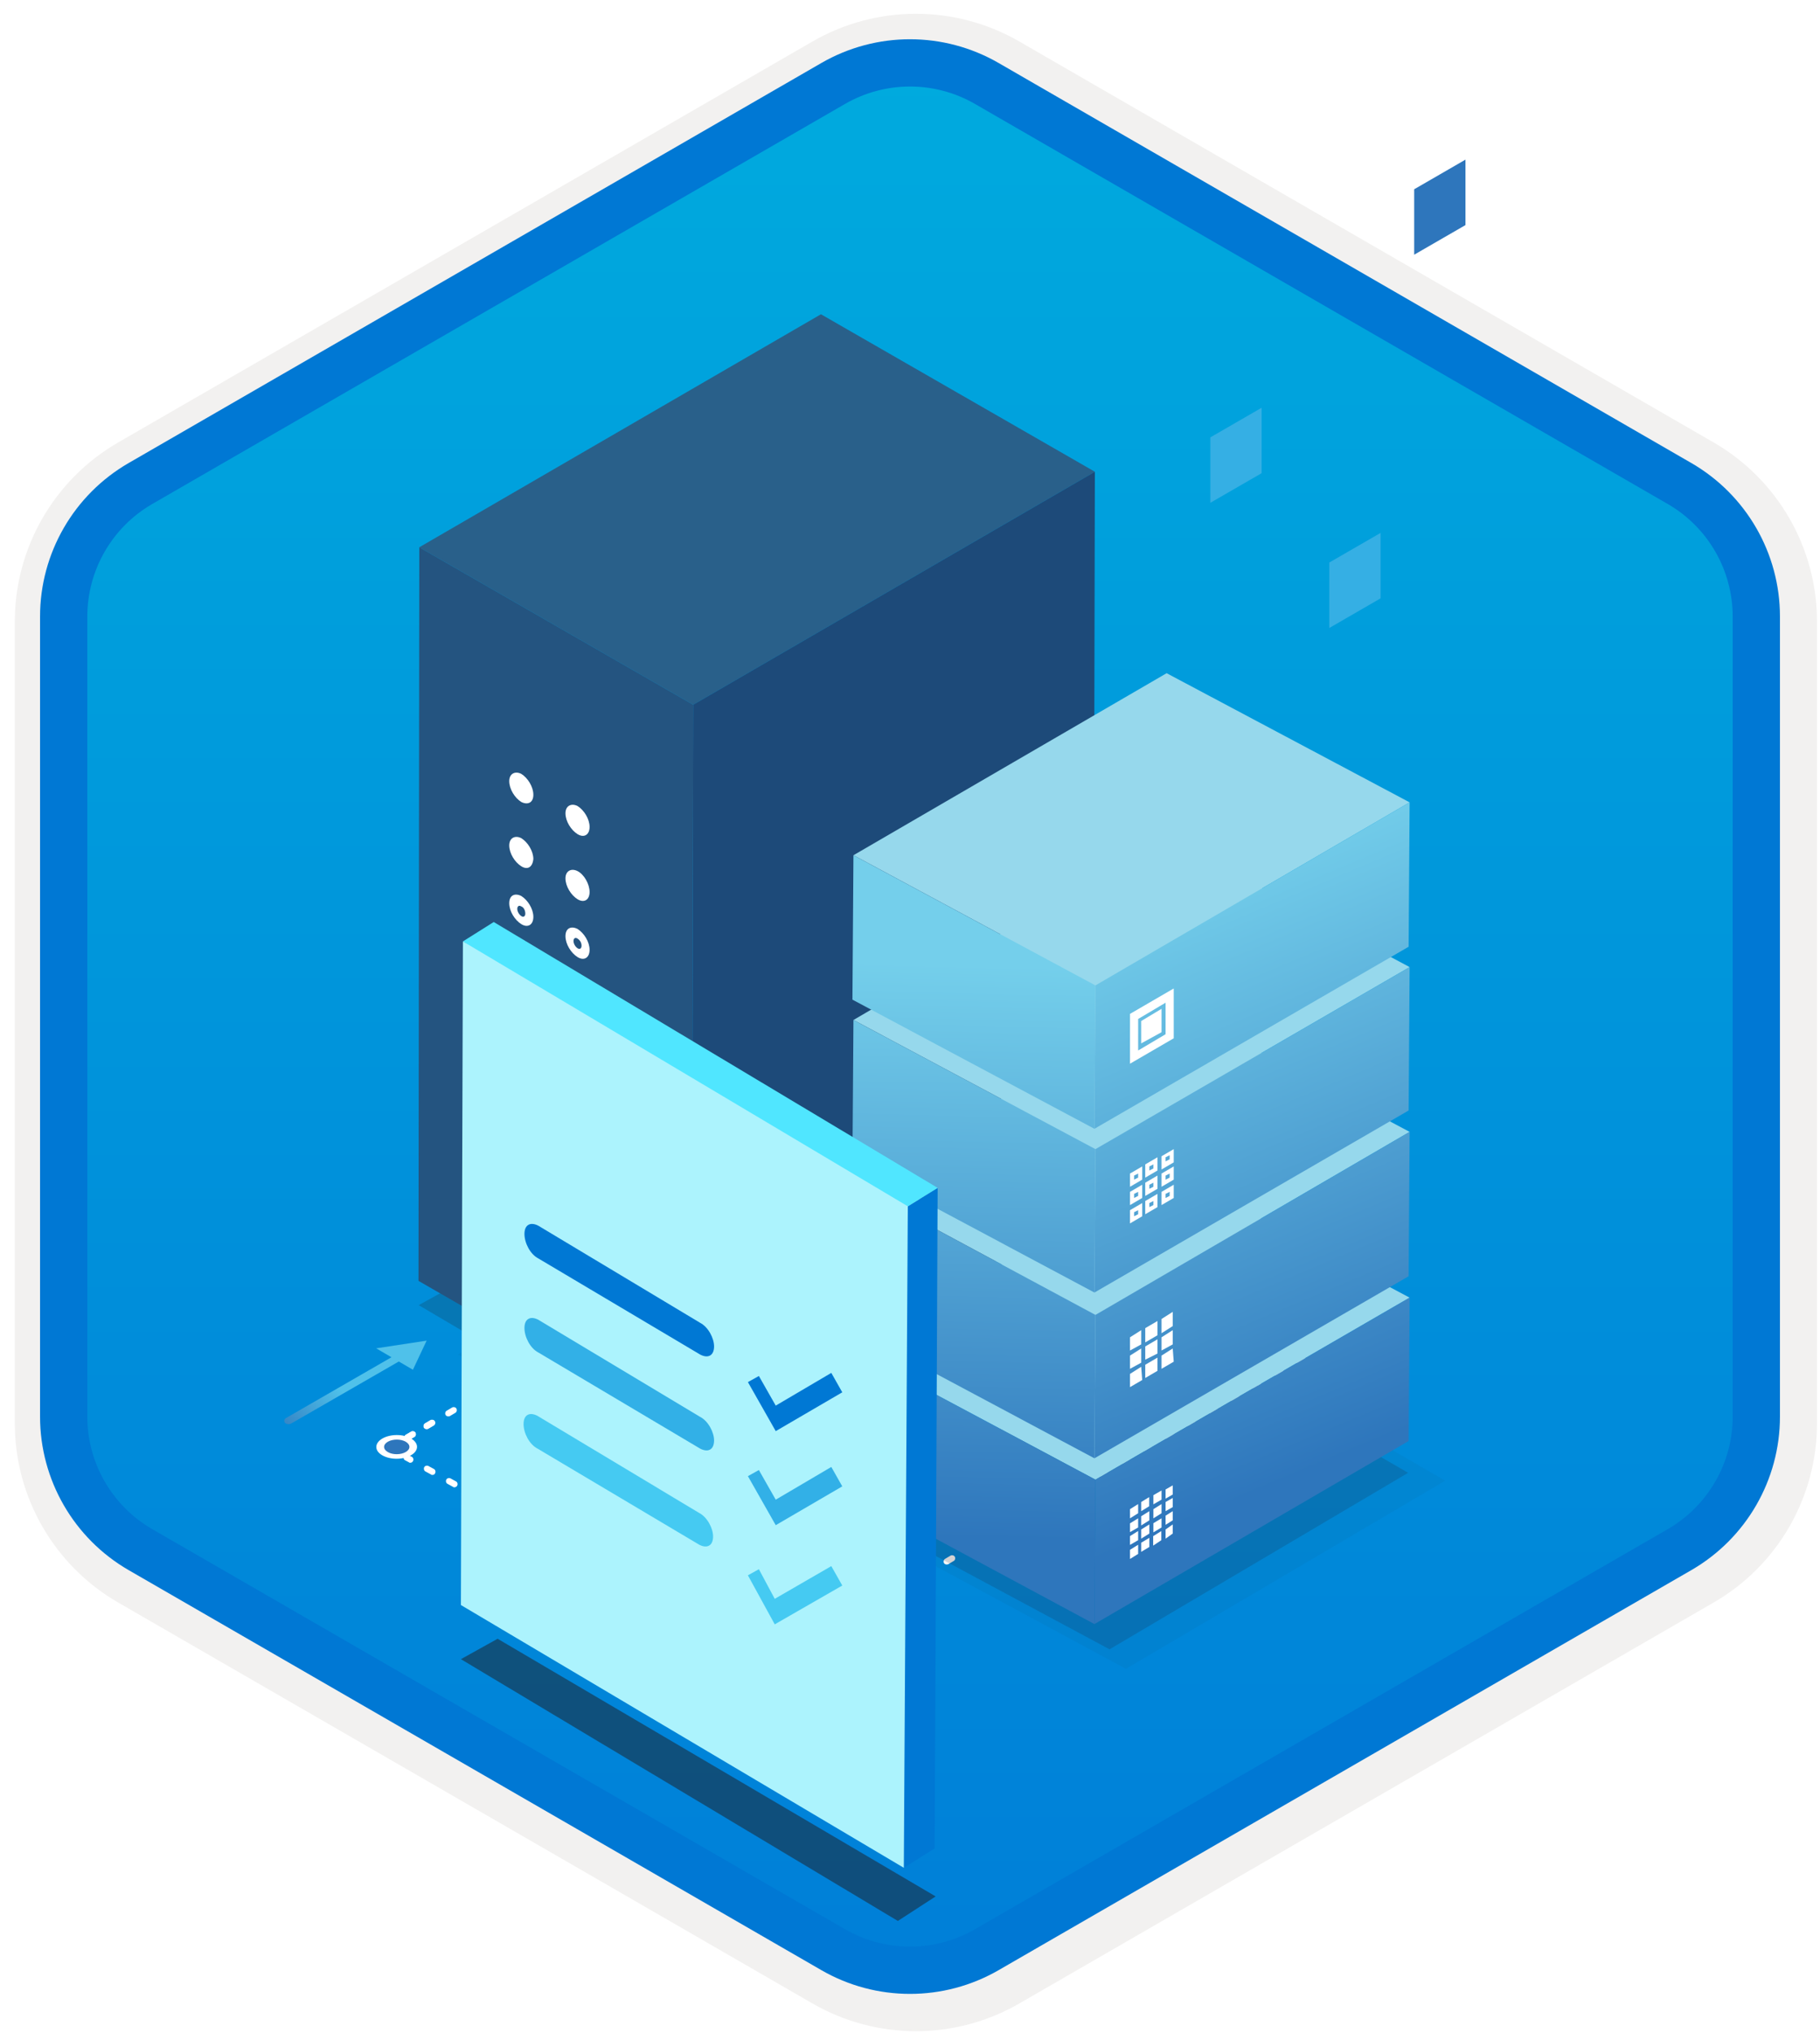 <svg width="154" height="172" viewBox="0 0 154 172" fill="none" xmlns="http://www.w3.org/2000/svg">
<g filter="url(#filter0_d)">
<path d="M70 6.041C74.332 3.541 79.668 3.541 84 6.041L142.746 39.959C147.078 42.459 149.746 47.081 149.746 52.083V119.917C149.746 124.919 147.078 129.541 142.746 132.041L84 165.959C79.668 168.459 74.332 168.459 70 165.959L11.254 132.041C6.922 129.541 4.254 124.919 4.254 119.917V52.083C4.254 47.081 6.922 42.459 11.254 39.959L70 6.041Z" fill="url(#paint0_linear)"/>
<path d="M84.875 4.526C80.002 1.712 73.998 1.712 69.125 4.526L10.379 38.443C5.506 41.257 2.504 46.456 2.504 52.083V119.917C2.504 125.544 5.506 130.744 10.379 133.557L69.125 167.474C73.998 170.288 80.002 170.288 84.875 167.474L143.621 133.557C148.494 130.744 151.496 125.544 151.496 119.917V52.083C151.496 46.456 148.494 41.257 143.621 38.443L84.875 4.526Z" stroke="#F2F1F0" stroke-width="3.5"/>
</g>
<path d="M70.5 7.062C74.522 4.74 79.478 4.74 83.5 7.062L142.112 40.902C146.134 43.224 148.612 47.516 148.612 52.16V119.84C148.612 124.484 146.134 128.776 142.112 131.098L83.5 164.938C79.478 167.26 74.522 167.26 70.5 164.938L11.888 131.098C7.866 128.776 5.388 124.484 5.388 119.84V52.16C5.388 47.516 7.866 43.224 11.888 40.902L70.5 7.062Z" stroke="#0078D4" stroke-width="4"/>
<path d="M65.535 140.73C65.451 140.73 65.346 140.689 65.305 140.605C65.241 140.479 65.284 140.311 65.409 140.247L65.639 140.122C65.765 140.058 65.933 140.101 65.997 140.227C66.06 140.352 66.017 140.52 65.892 140.584L65.662 140.709C65.619 140.73 65.576 140.73 65.535 140.73ZM67.151 139.806C67.067 139.806 66.962 139.765 66.921 139.68C66.857 139.555 66.9 139.387 67.026 139.323L67.488 139.05C67.613 138.986 67.781 139.029 67.845 139.155C67.907 139.28 67.866 139.448 67.74 139.512L67.278 139.785C67.235 139.806 67.192 139.806 67.151 139.806ZM68.998 138.736C68.913 138.736 68.809 138.694 68.766 138.61C68.704 138.485 68.745 138.317 68.871 138.253L69.333 137.98C69.458 137.916 69.626 137.959 69.69 138.085C69.753 138.21 69.71 138.378 69.585 138.442L69.123 138.715C69.082 138.736 69.041 138.736 68.998 138.736ZM70.846 137.686C70.762 137.686 70.657 137.645 70.616 137.561C70.552 137.435 70.595 137.267 70.721 137.203L71.183 136.93C71.308 136.867 71.476 136.91 71.54 137.035C71.603 137.16 71.561 137.329 71.435 137.392L70.973 137.665C70.928 137.664 70.887 137.686 70.846 137.686ZM72.692 136.614C72.608 136.614 72.504 136.573 72.461 136.489C72.397 136.363 72.44 136.195 72.565 136.132L73.028 135.858C73.153 135.795 73.321 135.838 73.385 135.963C73.448 136.089 73.405 136.257 73.28 136.32L72.818 136.594C72.797 136.594 72.756 136.614 72.692 136.614ZM74.561 135.544C74.477 135.544 74.373 135.503 74.331 135.419C74.268 135.293 74.311 135.125 74.436 135.061L74.898 134.788C75.023 134.726 75.192 134.768 75.255 134.893C75.319 135.018 75.276 135.187 75.151 135.25L74.689 135.523C74.646 135.544 74.603 135.544 74.561 135.544ZM76.408 134.474C76.324 134.474 76.219 134.433 76.176 134.349C76.112 134.223 76.156 134.055 76.281 133.991L76.743 133.718C76.868 133.655 77.037 133.697 77.1 133.823C77.164 133.948 77.121 134.117 76.996 134.18L76.533 134.453C76.492 134.474 76.451 134.474 76.408 134.474ZM78.255 133.424C78.17 133.424 78.066 133.383 78.024 133.299C77.961 133.174 78.004 133.005 78.129 132.942L78.591 132.669C78.717 132.607 78.885 132.648 78.948 132.773C79.01 132.899 78.969 133.067 78.844 133.131L78.382 133.404C78.341 133.404 78.297 133.424 78.255 133.424ZM80.103 132.354C80.019 132.354 79.914 132.313 79.871 132.229C79.809 132.103 79.85 131.935 79.976 131.872L80.438 131.598C80.563 131.535 80.731 131.578 80.795 131.703C80.859 131.829 80.816 131.997 80.69 132.06L80.228 132.334C80.208 132.332 80.166 132.354 80.103 132.354ZM81.972 131.284C81.888 131.284 81.783 131.243 81.74 131.159C81.678 131.033 81.719 130.865 81.845 130.801L82.307 130.528C82.432 130.465 82.6 130.508 82.664 130.633C82.728 130.758 82.685 130.927 82.559 130.99L82.097 131.263C82.054 131.284 82.013 131.284 81.972 131.284ZM83.818 130.212C83.734 130.212 83.629 130.171 83.588 130.087C83.525 129.961 83.567 129.793 83.693 129.73L84.155 129.456C84.28 129.393 84.449 129.436 84.512 129.561C84.576 129.687 84.533 129.855 84.407 129.918L83.945 130.192C83.903 130.212 83.859 130.212 83.818 130.212ZM85.665 129.163C85.581 129.163 85.476 129.121 85.435 129.037C85.371 128.912 85.414 128.744 85.54 128.68L86.002 128.407C86.127 128.343 86.295 128.386 86.359 128.512C86.422 128.637 86.379 128.805 86.254 128.869L85.792 129.142C85.749 129.142 85.708 129.163 85.665 129.163ZM87.513 128.092C87.429 128.092 87.345 128.051 87.281 127.967C87.218 127.842 87.261 127.673 87.386 127.61L87.848 127.337C87.974 127.273 88.142 127.316 88.205 127.441C88.269 127.567 88.226 127.735 88.101 127.799L87.639 128.072C87.618 128.072 87.554 128.092 87.513 128.092ZM89.36 127.022C89.276 127.022 89.171 126.981 89.13 126.897C89.066 126.772 89.109 126.603 89.234 126.54L89.696 126.267C89.822 126.205 89.99 126.246 90.054 126.371C90.116 126.497 90.074 126.665 89.949 126.729L89.487 127.002C89.465 127.022 89.423 127.022 89.36 127.022ZM91.229 125.973C91.144 125.973 91.04 125.932 90.999 125.847C90.935 125.722 90.978 125.554 91.103 125.49L91.565 125.217C91.691 125.153 91.859 125.196 91.923 125.322C91.984 125.447 91.943 125.616 91.818 125.679L91.356 125.952C91.313 125.952 91.27 125.973 91.229 125.973ZM93.075 124.901C92.991 124.901 92.886 124.86 92.843 124.776C92.781 124.65 92.823 124.482 92.948 124.418L93.41 124.145C93.536 124.083 93.704 124.125 93.767 124.25C93.831 124.375 93.788 124.544 93.663 124.607L93.201 124.88C93.159 124.88 93.118 124.901 93.075 124.901ZM94.924 123.831C94.839 123.831 94.735 123.788 94.693 123.705C94.63 123.58 94.673 123.412 94.798 123.348L95.26 123.075C95.386 123.011 95.554 123.054 95.618 123.18C95.681 123.305 95.638 123.473 95.513 123.537L95.051 123.81C95.006 123.831 94.965 123.831 94.924 123.831ZM96.77 122.761C96.686 122.761 96.581 122.719 96.54 122.635C96.476 122.51 96.519 122.342 96.645 122.278L97.107 122.005C97.232 121.941 97.4 121.984 97.464 122.11C97.528 122.235 97.485 122.403 97.359 122.467L96.897 122.74C96.875 122.761 96.834 122.761 96.77 122.761ZM98.639 121.711C98.555 121.711 98.45 121.668 98.409 121.586C98.345 121.46 98.388 121.292 98.514 121.228L98.976 120.955C99.101 120.892 99.269 120.935 99.333 121.06C99.397 121.185 99.354 121.354 99.228 121.417L98.766 121.69C98.723 121.69 98.68 121.711 98.639 121.711ZM100.486 120.641C100.401 120.641 100.297 120.6 100.254 120.516C100.192 120.39 100.233 120.222 100.358 120.158L100.821 119.885C100.946 119.822 101.114 119.865 101.178 119.99C101.241 120.115 101.198 120.284 101.073 120.347L100.611 120.62C100.57 120.619 100.529 120.641 100.486 120.641ZM102.332 119.569C102.248 119.569 102.143 119.528 102.102 119.444C102.038 119.318 102.081 119.15 102.207 119.086L102.669 118.813C102.794 118.75 102.963 118.793 103.026 118.918C103.088 119.043 103.047 119.212 102.921 119.275L102.459 119.548C102.416 119.569 102.375 119.569 102.332 119.569ZM104.18 118.52C104.096 118.52 103.991 118.478 103.949 118.394C103.887 118.269 103.928 118.1 104.053 118.037L104.515 117.764C104.641 117.7 104.809 117.743 104.873 117.868C104.936 117.994 104.893 118.162 104.768 118.226L104.306 118.499C104.265 118.499 104.222 118.52 104.18 118.52ZM106.027 117.449C105.943 117.449 105.838 117.408 105.797 117.324C105.733 117.199 105.776 117.03 105.902 116.967L106.364 116.694C106.489 116.63 106.657 116.673 106.721 116.798C106.785 116.924 106.742 117.092 106.616 117.156L106.154 117.429C106.132 117.429 106.091 117.449 106.027 117.449ZM107.896 116.379C107.812 116.379 107.707 116.338 107.666 116.254C107.602 116.128 107.645 115.96 107.771 115.897L108.233 115.623C108.358 115.56 108.526 115.603 108.59 115.728C108.653 115.854 108.611 116.022 108.485 116.085L108.023 116.359C107.98 116.359 107.937 116.379 107.896 116.379ZM109.742 115.309C109.658 115.309 109.554 115.268 109.512 115.184C109.449 115.058 109.492 114.89 109.617 114.826L110.079 114.553C110.205 114.491 110.373 114.533 110.436 114.658C110.498 114.783 110.457 114.952 110.332 115.015L109.87 115.288C109.827 115.309 109.785 115.309 109.742 115.309Z" fill="white"/>
<path d="M37.931 119.822C37.846 119.822 37.742 119.781 37.7 119.697C37.637 119.571 37.68 119.403 37.805 119.339L38.267 119.066C38.393 119.003 38.561 119.045 38.624 119.171C38.688 119.296 38.645 119.465 38.52 119.528L38.058 119.801C38.015 119.822 37.974 119.822 37.931 119.822ZM37.931 119.822C37.846 119.822 37.742 119.781 37.7 119.697C37.637 119.571 37.68 119.403 37.805 119.339L38.267 119.066C38.393 119.003 38.561 119.045 38.624 119.171C38.688 119.296 38.645 119.465 38.52 119.528L38.058 119.801C38.015 119.822 37.974 119.822 37.931 119.822ZM39.779 118.752C39.695 118.752 39.59 118.711 39.549 118.626C39.485 118.501 39.528 118.333 39.654 118.269L40.116 117.996C40.241 117.932 40.409 117.975 40.473 118.101C40.536 118.226 40.493 118.394 40.368 118.458L39.906 118.731C39.884 118.752 39.82 118.752 39.779 118.752ZM41.626 117.702C41.541 117.702 41.437 117.661 41.395 117.577C41.332 117.451 41.375 117.283 41.5 117.22L41.962 116.946C42.087 116.883 42.256 116.926 42.319 117.051C42.383 117.177 42.34 117.345 42.215 117.408L41.753 117.682C41.73 117.68 41.689 117.702 41.626 117.702ZM43.472 116.632C43.388 116.632 43.283 116.591 43.242 116.507C43.178 116.381 43.221 116.213 43.347 116.149L43.809 115.876C43.934 115.813 44.102 115.856 44.166 115.981C44.23 116.106 44.187 116.275 44.061 116.338L43.599 116.611C43.578 116.61 43.536 116.632 43.472 116.632ZM45.341 115.56C45.257 115.56 45.152 115.519 45.111 115.435C45.047 115.309 45.09 115.141 45.215 115.078L45.678 114.804C45.803 114.743 45.971 114.784 46.035 114.909C46.099 115.035 46.056 115.203 45.93 115.266L45.468 115.54C45.425 115.56 45.384 115.56 45.341 115.56ZM47.189 114.49C47.105 114.49 47 114.447 46.959 114.365C46.895 114.239 46.938 114.071 47.064 114.007L47.526 113.734C47.651 113.671 47.82 113.714 47.883 113.839C47.947 113.964 47.904 114.133 47.778 114.196L47.316 114.469C47.272 114.49 47.23 114.49 47.189 114.49ZM49.036 113.441C48.952 113.441 48.847 113.399 48.806 113.315C48.742 113.19 48.785 113.021 48.91 112.958L49.373 112.685C49.498 112.623 49.666 112.664 49.73 112.789C49.793 112.915 49.75 113.083 49.625 113.147L49.163 113.42C49.141 113.42 49.077 113.441 49.036 113.441ZM50.882 112.37C50.798 112.37 50.693 112.327 50.652 112.245C50.589 112.12 50.632 111.951 50.757 111.888L51.219 111.615C51.344 111.551 51.513 111.594 51.576 111.719C51.64 111.845 51.597 112.013 51.471 112.077L51.01 112.35C50.987 112.37 50.946 112.37 50.882 112.37ZM52.751 111.3C52.667 111.3 52.562 111.259 52.521 111.175C52.458 111.049 52.501 110.881 52.626 110.818L53.088 110.544C53.213 110.481 53.382 110.524 53.445 110.649C53.509 110.775 53.466 110.943 53.34 111.006L52.878 111.28C52.836 111.3 52.792 111.3 52.751 111.3ZM54.598 110.228C54.514 110.228 54.409 110.187 54.368 110.103C54.304 109.978 54.347 109.809 54.472 109.746L54.934 109.473C55.06 109.409 55.228 109.452 55.292 109.577C55.355 109.703 55.312 109.871 55.187 109.935L54.725 110.208C54.682 110.228 54.641 110.228 54.598 110.228ZM56.446 109.179C56.362 109.179 56.257 109.138 56.216 109.053C56.152 108.928 56.195 108.76 56.321 108.696L56.783 108.423C56.908 108.359 57.077 108.402 57.14 108.528C57.204 108.653 57.161 108.821 57.035 108.885L56.573 109.158C56.551 109.158 56.487 109.179 56.446 109.179ZM58.293 108.109C58.209 108.109 58.124 108.067 58.062 107.983C57.999 107.858 58.042 107.689 58.167 107.626L58.629 107.353C58.755 107.289 58.923 107.332 58.987 107.458C59.05 107.583 59.007 107.751 58.882 107.815L58.42 108.088C58.398 108.109 58.356 108.109 58.293 108.109ZM60.162 107.059C60.077 107.059 59.973 107.018 59.931 106.934C59.868 106.808 59.911 106.64 60.036 106.576L60.498 106.303C60.624 106.24 60.792 106.283 60.856 106.408C60.919 106.533 60.876 106.702 60.751 106.765L60.289 107.038C60.246 107.038 60.203 107.059 60.162 107.059ZM62.008 105.989C61.924 105.989 61.819 105.948 61.778 105.864C61.714 105.738 61.757 105.57 61.883 105.506L62.345 105.233C62.47 105.17 62.639 105.213 62.702 105.338C62.766 105.463 62.723 105.632 62.597 105.695L62.135 105.968C62.092 105.967 62.051 105.989 62.008 105.989ZM63.856 104.917C63.772 104.917 63.667 104.876 63.626 104.792C63.563 104.666 63.606 104.498 63.731 104.434L64.193 104.161C64.319 104.098 64.487 104.141 64.55 104.266C64.614 104.391 64.571 104.56 64.446 104.623L63.984 104.896C63.961 104.896 63.898 104.917 63.856 104.917ZM65.703 103.847C65.619 103.847 65.514 103.806 65.473 103.722C65.409 103.596 65.452 103.428 65.578 103.364L66.04 103.091C66.165 103.029 66.334 103.07 66.397 103.196C66.461 103.321 66.418 103.49 66.292 103.553L65.851 103.826C65.808 103.847 65.744 103.847 65.703 103.847ZM67.55 102.797C67.465 102.797 67.361 102.756 67.319 102.672C67.256 102.547 67.299 102.378 67.424 102.315L67.886 102.042C68.012 101.978 68.18 102.021 68.244 102.146C68.307 102.272 68.264 102.44 68.139 102.504L67.677 102.777C67.656 102.777 67.613 102.797 67.55 102.797ZM69.418 101.727C69.334 101.727 69.23 101.686 69.188 101.602C69.125 101.476 69.168 101.308 69.293 101.245L69.755 100.971C69.881 100.91 70.049 100.951 70.112 101.076C70.176 101.202 70.133 101.37 70.008 101.433L69.546 101.707C69.503 101.707 69.46 101.727 69.418 101.727ZM71.267 100.657C71.183 100.657 71.078 100.614 71.035 100.532C70.971 100.406 71.014 100.238 71.14 100.174L71.602 99.901C71.727 99.838 71.895 99.881 71.959 100.006C72.023 100.131 71.98 100.3 71.854 100.363L71.392 100.636C71.349 100.635 71.308 100.657 71.267 100.657ZM73.113 99.585C73.029 99.585 72.924 99.544 72.883 99.46C72.82 99.334 72.863 99.166 72.988 99.103L73.45 98.829C73.576 98.766 73.744 98.809 73.807 98.934C73.871 99.06 73.828 99.228 73.703 99.291L73.24 99.565C73.218 99.585 73.155 99.585 73.113 99.585ZM74.96 98.537C74.876 98.537 74.771 98.494 74.73 98.412C74.666 98.287 74.709 98.118 74.835 98.055L75.297 97.782C75.422 97.718 75.59 97.761 75.654 97.886C75.716 98.012 75.674 98.18 75.549 98.244L75.087 98.517C75.065 98.515 75.003 98.537 74.96 98.537ZM76.829 97.466C76.745 97.466 76.64 97.424 76.599 97.34C76.535 97.215 76.578 97.046 76.704 96.983L77.165 96.71C77.291 96.646 77.459 96.689 77.523 96.814C77.585 96.94 77.543 97.108 77.418 97.172L76.956 97.445C76.913 97.445 76.87 97.466 76.829 97.466ZM78.675 96.395C78.591 96.395 78.487 96.354 78.444 96.27C78.382 96.145 78.423 95.976 78.548 95.913L79.01 95.639C79.136 95.576 79.304 95.619 79.368 95.744C79.431 95.87 79.388 96.038 79.263 96.102L78.801 96.375C78.76 96.375 78.718 96.395 78.675 96.395ZM80.524 95.325C80.44 95.325 80.335 95.284 80.293 95.2C80.23 95.074 80.273 94.906 80.398 94.843L80.86 94.569C80.986 94.506 81.154 94.549 81.218 94.674C81.281 94.8 81.238 94.968 81.113 95.031L80.651 95.305C80.629 95.325 80.565 95.325 80.524 95.325ZM82.37 94.276C82.286 94.276 82.181 94.234 82.138 94.15C82.075 94.025 82.118 93.856 82.243 93.793L82.705 93.52C82.831 93.456 82.999 93.499 83.063 93.625C83.126 93.75 83.083 93.918 82.958 93.982L82.496 94.255C82.475 94.253 82.413 94.276 82.37 94.276Z" fill="white"/>
<path d="M64.569 140.393C64.528 140.393 64.485 140.373 64.444 140.352L63.982 140.099C63.856 140.036 63.813 139.869 63.877 139.742C63.941 139.617 64.107 139.574 64.234 139.637L64.696 139.89C64.822 139.953 64.865 140.122 64.801 140.247C64.758 140.352 64.674 140.393 64.569 140.393ZM62.723 139.344C62.681 139.344 62.639 139.323 62.597 139.302L62.135 139.05C62.01 138.986 61.967 138.82 62.03 138.693C62.094 138.567 62.261 138.524 62.388 138.588L62.85 138.84C62.975 138.904 63.018 139.072 62.955 139.198C62.889 139.302 62.805 139.344 62.723 139.344ZM60.833 138.315C60.792 138.315 60.749 138.294 60.708 138.272L60.246 138.019C60.12 137.956 60.077 137.789 60.141 137.662C60.205 137.537 60.371 137.494 60.498 137.557L60.96 137.81C61.086 137.872 61.129 138.04 61.065 138.167C61.022 138.273 60.938 138.315 60.833 138.315ZM58.985 137.265C58.944 137.265 58.901 137.245 58.859 137.224L58.397 136.971C58.272 136.908 58.229 136.741 58.293 136.614C58.356 136.489 58.523 136.446 58.65 136.509L59.112 136.762C59.237 136.825 59.28 136.994 59.217 137.119C59.153 137.224 59.069 137.265 58.985 137.265ZM57.118 136.238C57.077 136.238 57.034 136.217 56.992 136.197L56.53 135.944C56.405 135.881 56.362 135.712 56.425 135.587C56.489 135.462 56.656 135.419 56.783 135.482L57.245 135.735C57.37 135.796 57.413 135.965 57.35 136.092C57.307 136.174 57.202 136.238 57.118 136.238ZM55.249 135.188C55.208 135.188 55.165 135.168 55.123 135.145L54.661 134.893C54.536 134.831 54.493 134.663 54.556 134.536C54.62 134.41 54.787 134.367 54.914 134.431L55.376 134.683C55.501 134.747 55.544 134.915 55.481 135.041C55.438 135.145 55.333 135.188 55.249 135.188ZM53.38 134.159C53.339 134.159 53.296 134.139 53.255 134.118L52.792 133.866C52.667 133.802 52.624 133.634 52.688 133.508C52.751 133.383 52.918 133.34 53.045 133.404L53.507 133.656C53.632 133.72 53.675 133.886 53.612 134.013C53.569 134.096 53.464 134.159 53.38 134.159ZM51.513 133.11C51.471 133.11 51.428 133.089 51.387 133.069L50.925 132.816C50.8 132.754 50.757 132.586 50.821 132.459C50.884 132.334 51.051 132.291 51.178 132.354L51.64 132.607C51.765 132.668 51.808 132.837 51.745 132.964C51.702 133.067 51.617 133.11 51.513 133.11ZM49.644 132.06C49.603 132.06 49.56 132.04 49.518 132.019L49.056 131.767C48.931 131.705 48.888 131.536 48.952 131.409C49.015 131.284 49.182 131.22 49.309 131.305L49.771 131.557C49.896 131.621 49.939 131.789 49.876 131.914C49.833 132.017 49.749 132.06 49.644 132.06ZM47.775 131.031C47.734 131.031 47.691 131.031 47.65 130.99L47.187 130.738C47.062 130.674 47.019 130.506 47.083 130.38C47.146 130.255 47.313 130.191 47.44 130.276L47.902 130.528C48.027 130.592 48.07 130.758 48.007 130.885C47.964 130.989 47.881 131.031 47.775 131.031ZM45.928 129.982C45.887 129.982 45.844 129.982 45.803 129.939L45.341 129.686C45.215 129.625 45.173 129.456 45.236 129.329C45.3 129.204 45.466 129.161 45.593 129.224L46.055 129.477C46.181 129.539 46.224 129.707 46.16 129.834C46.097 129.939 46.013 129.982 45.928 129.982ZM44.059 128.953C44.018 128.953 43.975 128.932 43.934 128.912L43.472 128.659C43.347 128.596 43.304 128.427 43.367 128.302C43.431 128.177 43.597 128.134 43.724 128.197L44.187 128.45C44.312 128.513 44.355 128.68 44.291 128.807C44.228 128.889 44.144 128.953 44.059 128.953ZM42.192 127.903C42.151 127.903 42.108 127.903 42.067 127.862L41.605 127.61C41.479 127.546 41.437 127.378 41.5 127.252C41.564 127.127 41.73 127.084 41.857 127.148L42.319 127.4C42.445 127.464 42.488 127.63 42.424 127.757C42.381 127.862 42.276 127.903 42.192 127.903ZM40.323 126.854C40.282 126.854 40.239 126.854 40.198 126.811L39.736 126.558C39.611 126.495 39.568 126.328 39.631 126.201C39.695 126.076 39.861 126.033 39.988 126.096L40.45 126.349C40.576 126.412 40.619 126.579 40.555 126.706C40.512 126.811 40.407 126.854 40.323 126.854ZM38.456 125.825C38.415 125.825 38.372 125.825 38.331 125.784L37.869 125.531C37.743 125.468 37.7 125.299 37.764 125.174C37.828 125.049 37.994 125.006 38.121 125.069L38.583 125.322C38.709 125.385 38.752 125.552 38.688 125.679C38.645 125.761 38.539 125.825 38.456 125.825ZM36.587 124.775C36.546 124.775 36.503 124.775 36.462 124.734L36 124.482C35.874 124.418 35.831 124.25 35.895 124.124C35.959 123.999 36.125 123.956 36.252 124.02L36.714 124.272C36.84 124.336 36.883 124.502 36.819 124.629C36.776 124.734 36.692 124.775 36.587 124.775ZM34.718 123.747C34.677 123.747 34.634 123.747 34.593 123.705L34.279 123.537C34.153 123.475 34.11 123.307 34.174 123.18C34.237 123.054 34.404 122.991 34.531 123.075L34.846 123.243C34.971 123.307 35.014 123.475 34.95 123.6C34.907 123.685 34.823 123.747 34.718 123.747Z" fill="white"/>
<path d="M32.351 121.698C31.675 122.093 31.674 122.728 32.338 123.11C33.014 123.505 34.102 123.505 34.779 123.11C35.455 122.715 35.455 122.094 34.792 121.698C34.129 121.303 33.028 121.303 32.351 121.698Z" fill="white"/>
<path d="M32.817 121.967C32.394 122.207 32.394 122.603 32.817 122.841C33.226 123.082 33.902 123.082 34.327 122.841C34.749 122.601 34.749 122.206 34.327 121.967C33.918 121.727 33.239 121.727 32.817 121.967Z" fill="#2E76BC"/>
<path d="M36.098 120.894C36.014 120.894 35.909 120.853 35.868 120.769C35.804 120.643 35.847 120.475 35.972 120.411L36.434 120.138C36.56 120.074 36.728 120.117 36.792 120.243C36.855 120.368 36.813 120.537 36.687 120.6L36.225 120.873C36.18 120.894 36.139 120.894 36.098 120.894Z" fill="white"/>
<path d="M36.098 120.894C36.014 120.894 35.909 120.853 35.868 120.769C35.804 120.643 35.847 120.475 35.972 120.411L36.434 120.138C36.56 120.074 36.728 120.117 36.792 120.243C36.855 120.368 36.813 120.537 36.687 120.6L36.225 120.873C36.18 120.894 36.139 120.894 36.098 120.894Z" fill="white"/>
<path d="M34.464 121.862C34.38 121.862 34.275 121.821 34.234 121.737C34.17 121.611 34.213 121.443 34.339 121.379L34.801 121.106C34.926 121.043 35.095 121.086 35.158 121.211C35.222 121.337 35.179 121.505 35.054 121.568L34.591 121.842C34.548 121.862 34.507 121.862 34.464 121.862Z" fill="white"/>
<path d="M34.464 121.862C34.38 121.862 34.275 121.821 34.234 121.737C34.17 121.611 34.213 121.443 34.339 121.379L34.801 121.106C34.926 121.043 35.095 121.086 35.158 121.211C35.222 121.337 35.179 121.505 35.054 121.568L34.591 121.842C34.548 121.862 34.507 121.862 34.464 121.862Z" fill="white"/>
<path opacity="0.2" d="M93.425 104.575L58.458 123.971L35.428 110.413L70.396 91.017L93.425 104.575Z" fill="#1F1D20"/>
<path d="M92.643 39.909L58.656 59.622L35.477 46.299L69.464 26.586L92.643 39.909Z" fill="#29608A"/>
<path d="M92.642 39.909L92.507 101.9L58.519 121.682L58.655 59.621L92.642 39.909Z" fill="#1D4A79"/>
<path d="M58.657 59.622L58.521 121.682L35.411 108.359L35.479 46.299L58.657 59.622Z" fill="#245480"/>
<path d="M43.022 92.996L43.091 91.433L44.449 92.249V93.812L43.022 92.996Z" fill="white"/>
<path d="M43.091 89.869V88.306L44.449 89.053V90.685L43.091 89.869Z" fill="white"/>
<path d="M43.091 86.81V85.178L44.449 85.994V87.557L43.091 86.81Z" fill="white"/>
<path d="M45.81 94.56V92.997L47.169 93.813V95.376L45.81 94.56Z" fill="white"/>
<path d="M45.81 91.432V89.869L47.169 90.685V92.248L45.81 91.432Z" fill="white"/>
<path d="M45.81 88.375V86.811L47.169 87.559V89.122L45.81 88.375Z" fill="white"/>
<path d="M48.527 96.19V94.559L49.886 95.374V96.938L48.527 96.19Z" fill="white"/>
<path d="M48.527 92.996V91.433L49.886 92.249V93.812L48.527 92.996Z" fill="white"/>
<path d="M48.527 89.938V88.374L49.886 89.122V90.754L48.527 89.938Z" fill="white"/>
<path d="M44.109 73.285C43.565 72.944 43.089 72.197 43.089 71.517C43.089 70.906 43.565 70.634 44.109 70.906C44.654 71.246 45.13 71.993 45.13 72.673C45.061 73.352 44.654 73.623 44.109 73.285Z" fill="white"/>
<path d="M48.867 76.071C48.323 75.731 47.847 74.983 47.847 74.303C47.847 73.692 48.323 73.42 48.867 73.692C49.412 73.963 49.888 74.779 49.888 75.459C49.888 76.139 49.412 76.411 48.867 76.071Z" fill="white"/>
<path d="M44.109 67.846C43.565 67.506 43.089 66.759 43.089 66.079C43.089 65.467 43.565 65.196 44.109 65.467C44.654 65.807 45.13 66.554 45.13 67.235C45.13 67.915 44.654 68.118 44.109 67.846Z" fill="white"/>
<path d="M48.867 70.565C48.323 70.225 47.847 69.478 47.847 68.798C47.847 68.186 48.323 67.915 48.867 68.186C49.412 68.526 49.888 69.274 49.888 69.954C49.888 70.634 49.412 70.905 48.867 70.565Z" fill="white"/>
<path d="M44.109 83.684C43.565 83.344 43.089 82.597 43.089 81.916C43.089 81.236 43.565 81.034 44.109 81.305C44.654 81.645 45.13 82.392 45.13 83.073C45.13 83.753 44.654 84.024 44.109 83.684ZM44.109 82.121C43.905 81.985 43.769 82.121 43.769 82.325C43.769 82.53 43.905 82.801 44.109 82.937C44.314 83.073 44.449 82.937 44.449 82.732C44.449 82.528 44.314 82.257 44.109 82.121Z" fill="white"/>
<path d="M44.109 78.178C43.565 77.838 43.089 77.091 43.089 76.411C43.089 75.73 43.565 75.528 44.109 75.799C44.654 76.139 45.13 76.886 45.13 77.567C45.13 78.247 44.654 78.518 44.109 78.178ZM44.109 76.682C43.905 76.546 43.769 76.682 43.769 76.886C43.769 77.091 43.905 77.362 44.109 77.498C44.314 77.634 44.449 77.498 44.449 77.293C44.449 77.022 44.314 76.751 44.109 76.682Z" fill="white"/>
<path d="M48.867 86.472C48.323 86.132 47.847 85.384 47.847 84.704C47.847 84.024 48.323 83.821 48.867 84.093C49.412 84.433 49.888 85.18 49.888 85.86C49.888 86.539 49.412 86.743 48.867 86.472ZM48.867 84.907C48.663 84.771 48.527 84.907 48.527 85.111C48.527 85.316 48.663 85.587 48.867 85.723C49.072 85.858 49.208 85.723 49.208 85.518C49.208 85.247 49.072 85.044 48.867 84.907Z" fill="white"/>
<path d="M48.867 80.965C48.323 80.625 47.847 79.877 47.847 79.197C47.847 78.517 48.323 78.314 48.867 78.586C49.412 78.926 49.888 79.673 49.888 80.353C49.888 81.034 49.412 81.305 48.867 80.965ZM48.867 79.402C48.663 79.266 48.527 79.402 48.527 79.606C48.527 79.81 48.663 80.082 48.867 80.218C49.072 80.353 49.208 80.218 49.208 80.013C49.208 79.742 49.072 79.537 48.867 79.402Z" fill="white"/>
<g opacity="0.4">
<path opacity="0.4" d="M119.149 124.597L93.885 139.53L72.091 127.825L98.971 112.893L119.149 124.597Z" fill="#1F1D20"/>
</g>
<g opacity="0.2">
<path opacity="0.2" d="M122.287 125.262L95.272 141.178L72.129 128.704L100.692 112.788L122.287 125.262Z" fill="#1F1D20"/>
</g>
<g opacity="0.2">
<path opacity="0.2" d="M88.905 111.15L61.89 127.066L38.747 114.592L67.309 98.675L88.905 111.15Z" fill="#1F1D20"/>
</g>
<path d="M119.276 109.777L92.692 125.176L72.217 114.25L98.715 98.85L119.276 109.777Z" fill="#96D8EC"/>
<path d="M119.276 109.776L119.19 121.907L92.606 137.393L92.692 125.176L119.276 109.776Z" fill="url(#paint1_linear)"/>
<path d="M92.691 125.176L92.605 137.393L72.129 126.38L72.215 114.25L92.691 125.176Z" fill="url(#paint2_linear)"/>
<path d="M119.276 95.753L92.692 111.238L72.217 100.226L98.715 84.826L119.276 95.753Z" fill="#96D8EC"/>
<path d="M119.276 95.753L119.19 107.97L92.606 123.369L92.692 111.238L119.276 95.753Z" fill="url(#paint3_linear)"/>
<path d="M92.691 111.238L92.605 123.369L72.129 112.442L72.215 100.226L92.691 111.238Z" fill="url(#paint4_linear)"/>
<path d="M119.276 81.815L92.692 97.215L72.217 86.288L98.715 70.803L119.276 81.815Z" fill="#96D8EC"/>
<path d="M119.276 81.815L119.19 93.946L92.606 109.345L92.692 97.215L119.276 81.815Z" fill="url(#paint5_linear)"/>
<path d="M92.691 97.214L92.605 109.345L72.129 98.418L72.215 86.288L92.691 97.214Z" fill="url(#paint6_linear)"/>
<path d="M119.276 67.877L92.692 83.363L72.217 72.35L98.715 56.951L119.276 67.877Z" fill="#96D8EC"/>
<path d="M119.276 67.877L119.19 80.094L92.606 95.493L92.692 83.362L119.276 67.877Z" fill="url(#paint7_linear)"/>
<path d="M92.691 83.365L92.605 95.495L72.129 84.569L72.215 72.352L92.691 83.365Z" fill="url(#paint8_linear)"/>
<path d="M99.23 129.737V128.962L98.627 129.391V130.166L99.23 129.737Z" fill="white"/>
<path d="M99.23 128.617V127.842L98.627 128.222V128.996L99.23 128.617Z" fill="white"/>
<path d="M99.23 127.499V126.724L98.627 127.067V127.842L99.23 127.499Z" fill="white"/>
<path d="M99.23 126.433V125.658L98.627 126.007V126.782L99.23 126.433Z" fill="white"/>
<path d="M98.265 130.3V129.525L97.576 129.955V130.756L98.265 130.3Z" fill="white"/>
<path d="M98.284 129.22V128.445L97.595 128.859V129.634L98.284 129.22Z" fill="white"/>
<path d="M98.284 128.016V127.241L97.595 127.672V128.447L98.284 128.016Z" fill="white"/>
<path d="M98.284 126.867V126.092L97.595 126.487V127.262L98.284 126.867Z" fill="white"/>
<path d="M97.251 130.871V130.096L96.562 130.51V131.285L97.251 130.871Z" fill="white"/>
<path d="M97.251 129.737V128.962L96.562 129.391V130.166L97.251 129.737Z" fill="white"/>
<path d="M97.251 128.617V127.842L96.562 128.271V129.051L97.251 128.617Z" fill="white"/>
<path d="M97.238 127.426V126.651L96.562 127.069V127.844L97.238 127.426Z" fill="white"/>
<path d="M96.305 131.456V130.681L95.616 131.111V131.886L96.305 131.456Z" fill="white"/>
<path d="M96.305 130.295V129.521L95.616 129.95V130.696L96.305 130.295Z" fill="white"/>
<path d="M96.305 129.22V128.445L95.616 128.871V129.613L96.305 129.22Z" fill="white"/>
<path d="M96.305 128.016V127.241L95.616 127.672V128.447L96.305 128.016Z" fill="white"/>
<path d="M98.283 97.817L99.316 97.214V98.333L98.283 98.936V97.817ZM98.971 97.731L98.627 97.903V98.247L98.971 98.075V97.731Z" fill="white"/>
<path d="M98.283 99.28L99.316 98.677V99.795L98.283 100.398V99.28ZM98.971 99.28L98.627 99.452V99.795L98.971 99.624V99.28Z" fill="white"/>
<path d="M98.283 100.829L99.316 100.226V101.344L98.283 101.947V100.829ZM98.971 100.829L98.627 101.001V101.344L98.971 101.172V100.829Z" fill="white"/>
<path d="M96.906 101.604L97.939 101V102.119L96.906 102.722V101.604ZM97.595 101.604L97.251 101.775V102.119L97.595 101.947V101.604Z" fill="white"/>
<path d="M96.906 98.506L97.939 97.903V99.022L96.906 99.625V98.506ZM97.595 98.506L97.251 98.678V99.022L97.595 98.85V98.506Z" fill="white"/>
<path d="M96.906 100.054L97.939 99.451V100.57L96.906 101.173V100.054ZM97.595 100.054L97.251 100.226V100.57L97.595 100.398V100.054Z" fill="white"/>
<path d="M95.616 99.28L96.648 98.677V99.795L95.616 100.398V99.28ZM96.305 99.28L95.961 99.452V99.795L96.305 99.624V99.28Z" fill="white"/>
<path d="M95.616 100.829L96.648 100.226V101.344L95.616 101.947V100.829ZM96.305 100.829L95.961 101.001V101.344L96.305 101.172V100.829Z" fill="white"/>
<path d="M95.616 102.378L96.648 101.775V102.893L95.616 103.497V102.378ZM96.305 102.378L95.961 102.55V102.893L96.305 102.722V102.378Z" fill="white"/>
<path d="M99.316 115.196L99.23 114.078L98.283 114.681V115.799L99.316 115.196Z" fill="white"/>
<path d="M99.23 112.185V110.98L98.283 111.584V112.788L99.23 112.185Z" fill="white"/>
<path d="M99.23 113.734V112.53L98.283 113.133V114.251L99.23 113.734Z" fill="white"/>
<path d="M97.939 114.507V113.303L96.906 113.906V115.024L97.939 114.507Z" fill="white"/>
<path d="M97.939 115.971V114.852L96.906 115.455V116.574L97.939 115.971Z" fill="white"/>
<path d="M97.939 112.96V111.755L96.906 112.358V113.563L97.939 112.96Z" fill="white"/>
<path d="M96.563 113.734V112.53L95.616 113.133V114.251L96.563 113.734Z" fill="white"/>
<path d="M96.563 115.282V114.078L95.616 114.681V115.799L96.563 115.282Z" fill="white"/>
<path d="M96.648 116.746L96.563 115.627L95.616 116.23V117.349L96.648 116.746Z" fill="white"/>
<path d="M98.284 87.322V85.343L96.562 86.376V88.269L98.284 87.322Z" fill="white"/>
<path d="M95.616 85.772L99.316 83.622V87.837L95.616 89.987V85.772ZM98.627 84.826L96.305 86.202V88.869L98.627 87.493V84.826Z" fill="white"/>
<path d="M36.1 113.415L31.829 114.066L33.126 114.82L24.182 119.973C24.008 120.073 24.01 120.322 24.182 120.421C24.326 120.504 24.505 120.504 24.649 120.421L33.745 115.18L34.938 115.878L36.1 113.415Z" fill="url(#paint9_linear)"/>
<path d="M119.661 16.012L124 13.505V19.042L119.661 21.548V16.012Z" fill="#2E76BC"/>
<path d="M102.413 37.001L106.752 34.495V40.031L102.413 42.537V37.001Z" fill="#35AFE4"/>
<path d="M112.479 47.589L116.818 45.083V50.619L112.479 53.126V47.589Z" fill="#35AFE4"/>
<path opacity="0.5" d="M79.17 160.433L42.106 138.636L39 140.362L75.971 162.507L79.17 160.433Z" fill="#1F1D21"/>
<path d="M76.815 102.05L79.339 100.492L79.086 156.37L76.477 158.013L75.717 125.227L76.815 102.05Z" fill="#0078D4"/>
<path d="M39.169 79.642L41.778 78L79.339 100.492L76.815 102.05L60.601 94.956L39.169 79.642Z" fill="#50E6FF"/>
<path d="M76.815 102.05L76.477 158.012L39 135.783L39.169 79.642L76.815 102.05Z" fill="#ACF3FD"/>
<path d="M59.165 127.995C59.841 128.342 60.338 129.29 60.338 129.984C60.338 130.763 59.831 131.026 59.165 130.679L45.474 122.543C44.799 122.196 44.302 121.248 44.302 120.469C44.302 119.691 44.808 119.428 45.474 119.775L59.165 127.995Z" fill="#45CAF2"/>
<path d="M59.249 119.869C59.925 120.216 60.422 121.164 60.422 121.858C60.422 122.637 59.916 122.9 59.249 122.553L45.55 114.417C44.874 114.07 44.377 113.122 44.377 112.343C44.377 111.565 44.883 111.302 45.55 111.649L59.249 119.869Z" fill="#32B0E7"/>
<path d="M59.249 111.912C59.925 112.259 60.422 113.207 60.422 113.901C60.422 114.68 59.916 114.943 59.249 114.595L45.55 106.46C44.874 106.113 44.377 105.165 44.377 104.386C44.377 103.608 44.883 103.345 45.55 103.692L59.249 111.912Z" fill="#0078D4"/>
<path d="M70.341 116.144L71.27 117.786L65.639 121.07L63.284 116.922L64.213 116.406L65.639 118.912L70.341 116.144Z" fill="#0078D4"/>
<path d="M70.341 132.49L71.27 134.132L65.555 137.416L63.284 133.269L64.213 132.752L65.555 135.258L70.341 132.49Z" fill="#45CAF2"/>
<path d="M70.341 124.101L71.27 125.743L65.639 129.027L63.284 124.879L64.213 124.363L65.639 126.869L70.341 124.101Z" fill="#32B0E7"/>
<defs>
<filter id="filter0_d" x="0.754" y="0.666" width="152.992" height="171.168" filterUnits="userSpaceOnUse" color-interpolation-filters="sRGB">
<feFlood flood-opacity="0" result="BackgroundImageFix"/>
<feColorMatrix in="SourceAlpha" type="matrix" values="0 0 0 0 0 0 0 0 0 0 0 0 0 0 0 0 0 0 127 0"/>
<feOffset dx="0.5" dy="0.5"/>
<feColorMatrix type="matrix" values="0 0 0 0 0.824 0 0 0 0 0.831 0 0 0 0 0.835 0 0 0 1 0"/>
<feBlend mode="normal" in2="BackgroundImageFix" result="effect1_dropShadow"/>
<feBlend mode="normal" in="SourceGraphic" in2="effect1_dropShadow" result="shape"/>
</filter>
<linearGradient id="paint0_linear" x1="77" y1="2.003" x2="77" y2="170.003" gradientUnits="userSpaceOnUse">
<stop stop-color="#00ABDE"/>
<stop offset="1" stop-color="#007ED8"/>
</linearGradient>
<linearGradient id="paint1_linear" x1="87.234" y1="79.179" x2="111.878" y2="137.681" gradientUnits="userSpaceOnUse">
<stop stop-color="#74CFEB"/>
<stop offset="0.8" stop-color="#2E76BC"/>
</linearGradient>
<linearGradient id="paint2_linear" x1="83.456" y1="81.624" x2="82.02" y2="142.279" gradientUnits="userSpaceOnUse">
<stop stop-color="#74CFEB"/>
<stop offset="0.8" stop-color="#2E76BC"/>
</linearGradient>
<linearGradient id="paint3_linear" x1="92.251" y1="77.066" x2="116.896" y2="135.567" gradientUnits="userSpaceOnUse">
<stop stop-color="#74CFEB"/>
<stop offset="0.8" stop-color="#2E76BC"/>
</linearGradient>
<linearGradient id="paint4_linear" x1="83.124" y1="81.616" x2="81.689" y2="142.271" gradientUnits="userSpaceOnUse">
<stop stop-color="#74CFEB"/>
<stop offset="0.8" stop-color="#2E76BC"/>
</linearGradient>
<linearGradient id="paint5_linear" x1="97.253" y1="74.958" x2="121.898" y2="133.46" gradientUnits="userSpaceOnUse">
<stop stop-color="#74CFEB"/>
<stop offset="0.8" stop-color="#2E76BC"/>
</linearGradient>
<linearGradient id="paint6_linear" x1="82.794" y1="81.608" x2="81.358" y2="142.263" gradientUnits="userSpaceOnUse">
<stop stop-color="#74CFEB"/>
<stop offset="0.8" stop-color="#2E76BC"/>
</linearGradient>
<linearGradient id="paint7_linear" x1="102.224" y1="72.864" x2="126.869" y2="131.365" gradientUnits="userSpaceOnUse">
<stop stop-color="#74CFEB"/>
<stop offset="0.8" stop-color="#2E76BC"/>
</linearGradient>
<linearGradient id="paint8_linear" x1="82.465" y1="81.601" x2="81.029" y2="142.256" gradientUnits="userSpaceOnUse">
<stop stop-color="#74CFEB"/>
<stop offset="0.8" stop-color="#2E76BC"/>
</linearGradient>
<linearGradient id="paint9_linear" x1="34.243" y1="113.473" x2="23.66" y2="123.522" gradientUnits="userSpaceOnUse">
<stop offset="0.462" stop-color="#4FC1EA"/>
<stop offset="0.937" stop-color="#2E76BC"/>
</linearGradient>
</defs>
</svg>
